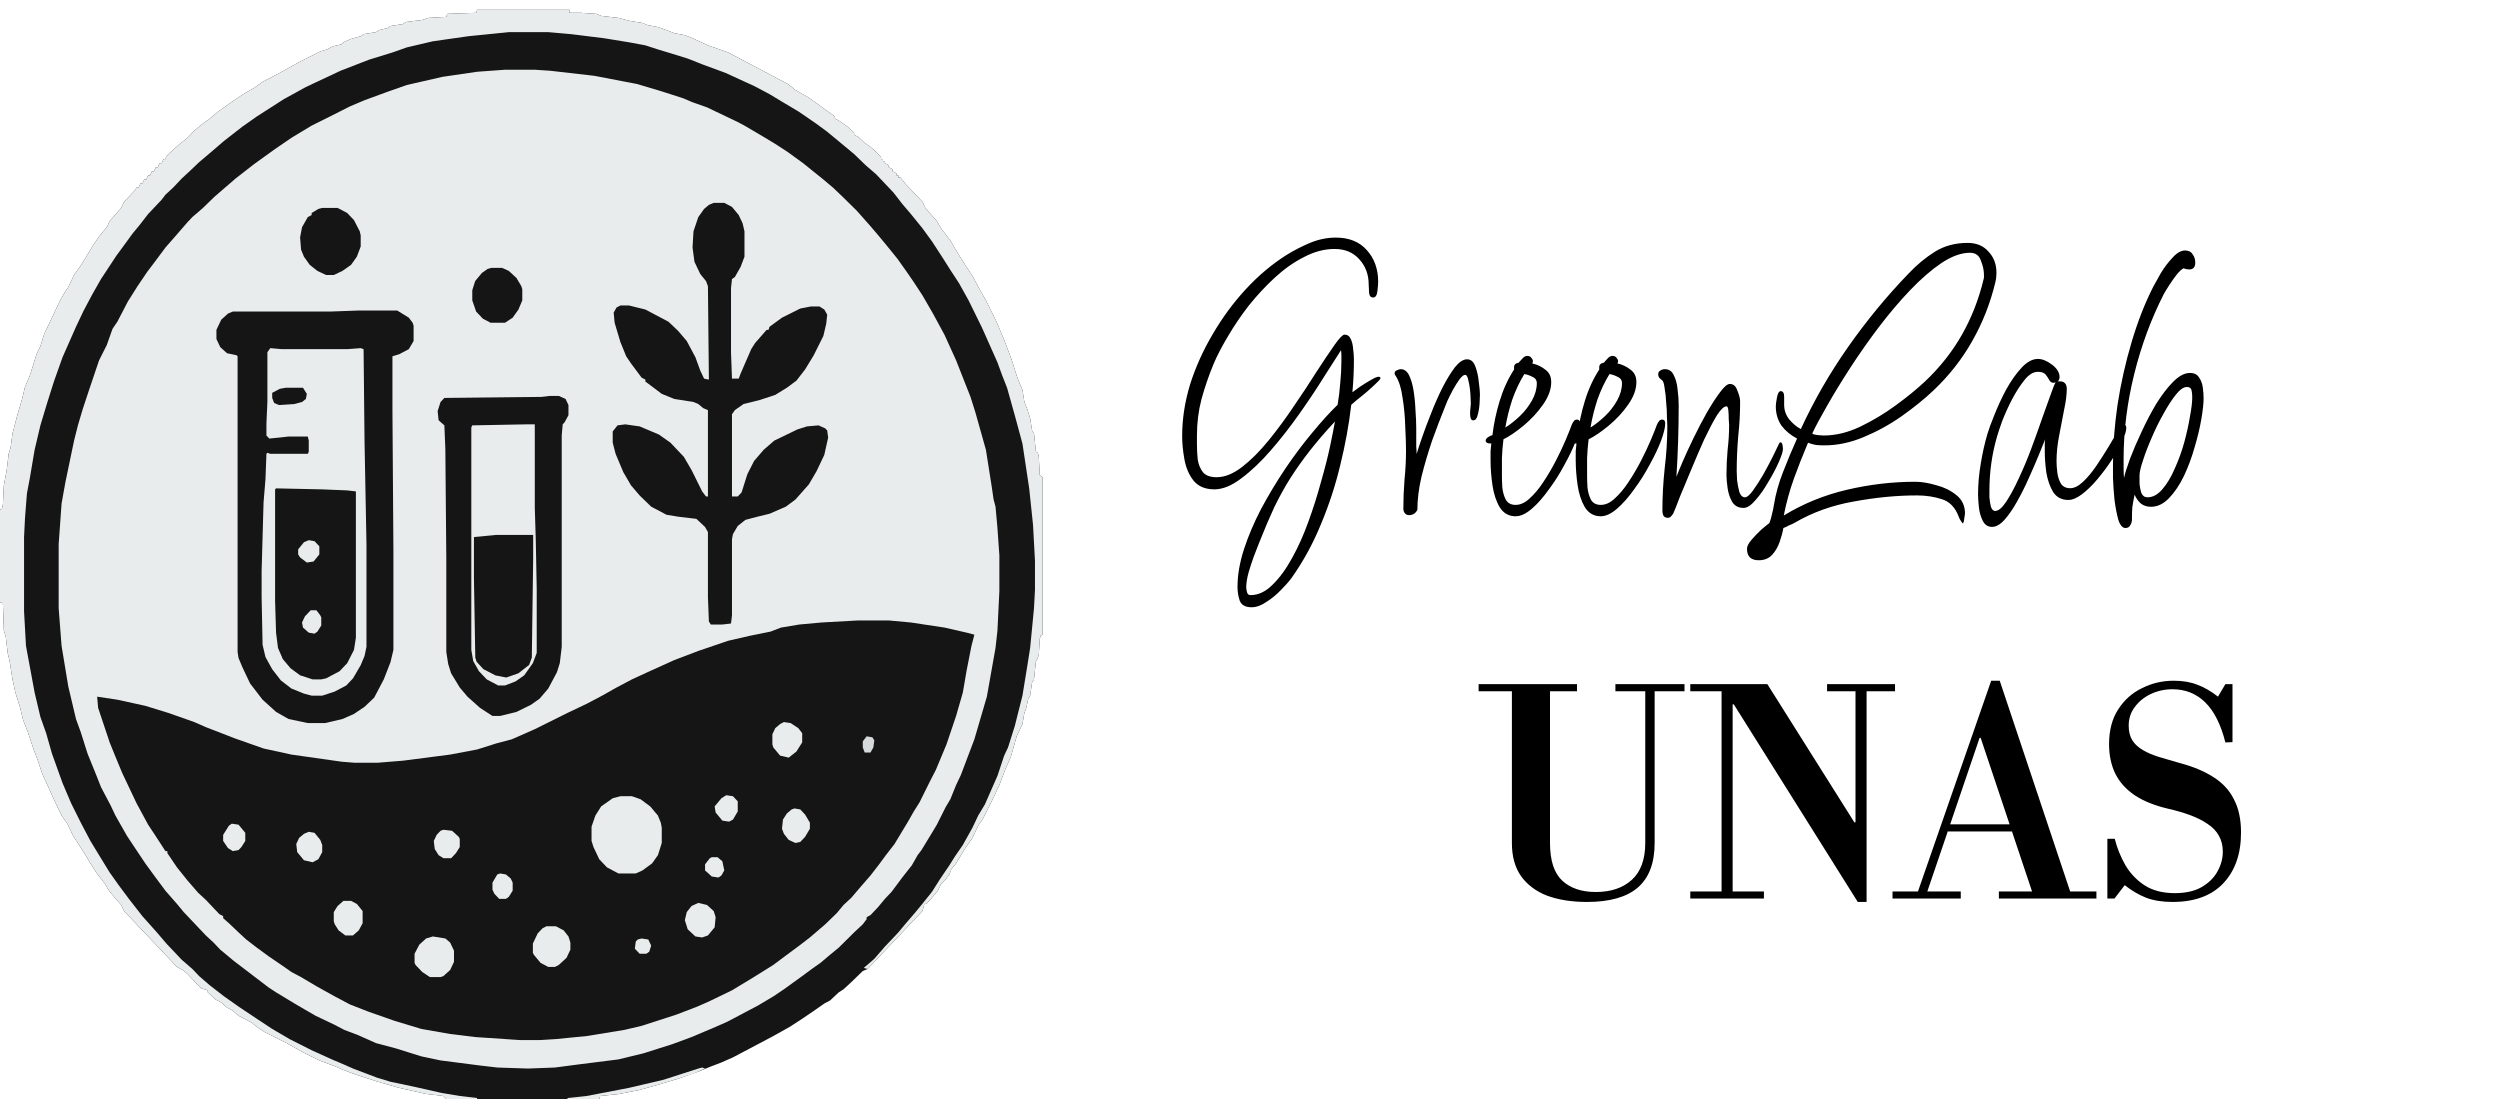 <svg width="211" height="94" viewBox="0 0 211 94" fill="none" xmlns="http://www.w3.org/2000/svg">
<g clip-path="url(#clip0_1201_540)">
<path d="M40.266 0.826H48.059V1.083H49.033L50.332 1.169L50.738 1.341L52.199 1.512L53.173 1.77L54.229 1.941L54.635 2.113L55.528 2.284L56.258 2.541L56.908 2.799L57.801 2.97L58.45 3.227L59.749 3.828L61.454 4.428L66.487 7.086L67.136 7.601L68.192 8.201L68.922 8.716L69.734 9.316L70.465 9.831V10.002L70.79 10.174L71.52 10.688L72.089 11.203V11.374L72.413 11.546L72.982 12.06L73.469 12.403L74.037 12.918L74.362 13.261V13.432H74.524V13.604H74.686V13.775L75.011 13.947V14.118L75.336 14.29V14.462L75.66 14.633V14.805H75.823V14.976H75.985L76.472 15.576L77.852 17.034L78.096 17.549L79.07 18.664L79.476 19.35L80.207 20.293L80.45 20.722L81.018 21.665L81.505 22.437L82.074 23.294L82.723 24.495L83.21 25.353L84.103 27.154L84.753 28.697L85.402 30.412L85.889 31.956L86.295 32.899L86.458 33.928L86.701 34.529L86.945 35.3L87.107 36.33L87.269 36.587L87.432 38.13L87.594 38.216L87.675 38.559L87.757 40.103L88 40.274V53.567L87.838 53.653L87.757 53.91L87.675 55.282L87.513 55.711L87.432 55.797L87.269 57.34L87.107 57.597L86.945 58.712L86.782 58.969L86.62 59.741L86.458 60.17L86.295 61.113L85.808 62.142L85.321 63.858L84.834 64.972L84.347 66.259L83.697 67.631L82.967 69.089L82.561 69.689L82.074 70.718L81.587 71.404L81.262 71.919L80.694 72.862L80.288 73.377L80.126 73.805L79.801 74.234L79.395 74.663L79.151 75.178L78.502 75.949L78.177 76.292H78.015L77.852 76.893L73.225 81.781L72.819 81.952L71.845 82.896L71.196 83.496L70.79 83.753L70.059 84.439L69.572 84.697L68.841 85.211L67.705 85.983L66.649 86.669L65.107 87.527L61.86 89.242L60.886 89.671L59.993 90.014L58.937 90.442L57.233 91.043L55.528 91.557L53.985 91.986L52.28 92.329L50.657 92.501L50.576 92.758H37.668L37.424 92.501L35.963 92.329L33.69 91.814L31.904 91.3L30.037 90.7L28.9 90.271L28.332 90.014L26.952 89.499L25.572 88.813L24.192 88.041L22.325 87.098L21.675 86.669L21.269 86.326L20.133 85.726L19.646 85.297L19.159 85.04L18.672 84.611L18.184 84.354L17.535 83.753V83.582L16.967 83.41L15.83 82.21L15.424 81.867L14.937 81.609L10.472 76.893L10.229 76.378L9.336 75.349L9.092 75.006L8.849 74.577L8.118 73.634L7.631 72.862L7.063 71.919L6.17 70.547L5.683 69.518L5.196 68.832L4.546 67.459L3.572 65.316L3.166 64.115L2.841 63.257L2.354 61.8L1.948 60.77L1.705 59.741L1.299 58.455L1.055 57.34L0.812 55.797L0.649 55.11L0.487 53.738L0.325 53.224L0.244 50.908L0 50.823V43.019L0.162 42.933L0.244 42.59L0.325 40.961L0.568 39.674L0.731 38.302L0.893 37.788L1.055 36.587L1.461 35.043L1.867 33.671L2.111 32.642L2.517 31.699L3.085 29.898L3.41 29.212L3.734 28.183L5.033 25.439L5.52 24.581L5.764 24.238L6.251 23.209L6.738 22.523L7.225 21.751L7.793 20.808L8.362 19.95L9.011 19.178L9.255 18.664L10.229 17.549L10.472 17.034L11.365 16.091L11.528 15.834H11.69L11.852 15.491H12.015L12.177 15.148H12.339L12.502 14.805H12.664L12.827 14.462H12.989L13.151 14.118H13.314L13.476 13.775H13.638L13.801 13.432H13.963L14.044 13.175L14.694 12.575L15.181 12.146L15.83 11.632L16.398 11.031L17.129 10.431L17.616 10.088L18.428 9.402L19.646 8.544L20.539 7.944L21.432 7.429L22.162 6.915L23.786 6.057L25.166 5.286L27.033 4.342L27.602 4.171L28.089 3.913L28.819 3.742L28.982 3.57L29.55 3.313L30.443 3.056L30.686 2.884L31.742 2.713L31.985 2.541L32.716 2.37L32.959 2.198L34.015 2.027L34.258 1.855L35.638 1.684L36.126 1.512L37.668 1.426L37.749 1.169L40.184 1.083L40.266 0.826Z" fill="#E9ECED"/>
<path d="M72.413 52.366H75.011L76.878 52.538L79.719 52.967L81.587 53.395L82.236 53.567L81.993 54.51L81.587 56.568L81.262 58.455L80.694 60.427L79.882 62.829L78.989 64.972L78.502 65.916L77.609 67.717L77.122 68.489L76.635 69.346L75.498 71.233L74.767 72.176L74.199 72.948L73.469 73.891L72.576 74.92L71.845 75.778L71.195 76.378L70.627 77.064L69.653 78.008L68.354 79.122L67.461 79.808L66.649 80.409L65.269 81.438L63.483 82.553L61.779 83.582L59.83 84.525L58.856 84.954L57.07 85.64L54.148 86.583L52.686 86.926L49.52 87.441L46.922 87.698L45.542 87.784H43.919L40.103 87.527L37.993 87.269L35.557 86.841L33.284 86.154L31.092 85.383L29.55 84.782L28.251 84.096L26.708 83.239L25.41 82.467L24.598 82.038L23.867 81.524L22.731 80.752L21.675 79.98L20.782 79.294L20.133 78.694L19.321 77.922L18.834 77.493V77.322L18.509 77.15L17.373 75.949L16.723 75.349L15.83 74.32L14.937 73.205L14.125 72.005V71.833H13.963L13.07 70.461L12.502 69.603L11.528 67.802L10.31 65.23L9.742 63.858L9.255 62.657L8.28 59.741L8.199 58.798L9.904 59.055L12.258 59.57L14.207 60.17L16.398 60.942L17.373 61.371L19.808 62.314L22.244 63.172L24.598 63.686L28.819 64.286L29.875 64.372H31.904L34.015 64.201L37.993 63.686L40.266 63.257L41.889 62.743L43.188 62.4L45.136 61.542L47.897 60.17L49.52 59.398L50.819 58.712L52.037 58.026L53.336 57.34L54.635 56.74L56.908 55.711L58.937 54.939L61.454 54.081L63.321 53.653L65.026 53.309L65.919 52.967L67.461 52.709L69.328 52.538L72.413 52.366Z" fill="#151515"/>
<path d="M40.266 0.826H48.059V1.083H49.033L50.332 1.169L50.738 1.341L52.199 1.512L53.173 1.77L54.229 1.941L54.635 2.113L55.528 2.284L56.258 2.541L56.908 2.799L57.801 2.97L58.45 3.227L59.749 3.828L61.454 4.428L66.487 7.086L67.136 7.601L68.192 8.201L68.922 8.716L69.734 9.316L70.465 9.831V10.002L70.79 10.174L71.52 10.688L72.089 11.203V11.374L72.413 11.546L72.982 12.06L73.469 12.403L74.037 12.918L74.362 13.261V13.432H74.524V13.604H74.686V13.775L75.011 13.947V14.118L75.336 14.29V14.462L75.66 14.633V14.805H75.823V14.976H75.985L76.472 15.576L77.852 17.034L78.096 17.549L79.07 18.664L79.476 19.35L80.207 20.293L80.45 20.722L81.018 21.665L81.505 22.437L82.074 23.294L82.723 24.495L83.21 25.353L84.103 27.154L84.753 28.697L85.402 30.412L85.889 31.956L86.295 32.899L86.458 33.928L86.701 34.529L86.945 35.3L87.107 36.33L87.269 36.587L87.432 38.13L87.594 38.216L87.675 38.559L87.757 40.103L88 40.274V53.567L87.838 53.653L87.757 53.91L87.675 55.282L87.513 55.711L87.432 55.797L87.269 57.34L87.107 57.597L86.945 58.712L86.782 58.969L86.62 59.741L86.458 60.17L86.295 61.113L85.808 62.142L85.321 63.858L84.834 64.972L84.347 66.259L83.697 67.631L82.967 69.089L82.561 69.689L82.074 70.718L81.587 71.404L81.262 71.919L80.694 72.862L80.288 73.377L80.126 73.805L79.801 74.234L79.395 74.663L79.151 75.178L78.502 75.949L78.177 76.292H78.015L77.852 76.893L73.225 81.781L72.819 81.952L71.845 82.896L71.196 83.496L70.79 83.753L70.059 84.439L69.572 84.697L68.841 85.211L67.705 85.983L66.649 86.669L65.107 87.527L61.86 89.242L60.886 89.671L59.993 90.014L58.937 90.442L57.233 91.043L55.528 91.557L53.985 91.986L52.28 92.329L50.657 92.501L50.576 92.758H37.668L37.424 92.501L35.963 92.329L33.69 91.814L31.904 91.3L30.037 90.7L28.9 90.271L28.332 90.014L26.952 89.499L25.572 88.813L24.192 88.041L22.325 87.098L21.675 86.669L21.269 86.326L20.133 85.726L19.646 85.297L19.159 85.04L18.672 84.611L18.184 84.354L17.535 83.753V83.582L16.967 83.41L15.83 82.21L15.424 81.867L14.937 81.609L10.472 76.893L10.229 76.378L9.336 75.349L9.092 75.006L8.849 74.577L8.118 73.634L7.631 72.862L7.063 71.919L6.17 70.547L5.683 69.518L5.196 68.832L4.546 67.459L3.572 65.316L3.166 64.115L2.841 63.257L2.354 61.8L1.948 60.77L1.705 59.741L1.299 58.455L1.055 57.34L0.812 55.797L0.649 55.11L0.487 53.738L0.325 53.224L0.244 50.908L0 50.823V43.019L0.162 42.933L0.244 42.59L0.325 40.961L0.568 39.674L0.731 38.302L0.893 37.788L1.055 36.587L1.461 35.043L1.867 33.671L2.111 32.642L2.517 31.699L3.085 29.898L3.41 29.212L3.734 28.183L5.033 25.439L5.52 24.581L5.764 24.238L6.251 23.209L6.738 22.523L7.225 21.751L7.793 20.808L8.362 19.95L9.011 19.178L9.255 18.664L10.229 17.549L10.472 17.034L11.365 16.091L11.528 15.834H11.69L11.852 15.491H12.015L12.177 15.148H12.339L12.502 14.805H12.664L12.827 14.462H12.989L13.151 14.118H13.314L13.476 13.775H13.638L13.801 13.432H13.963L14.044 13.175L14.694 12.575L15.181 12.146L15.83 11.632L16.398 11.031L17.129 10.431L17.616 10.088L18.428 9.402L19.646 8.544L20.539 7.944L21.432 7.429L22.162 6.915L23.786 6.057L25.166 5.286L27.033 4.342L27.602 4.171L28.089 3.913L28.819 3.742L28.982 3.57L29.55 3.313L30.443 3.056L30.686 2.884L31.742 2.713L31.985 2.541L32.716 2.37L32.959 2.198L34.015 2.027L34.258 1.855L35.638 1.684L36.126 1.512L37.668 1.426L37.749 1.169L40.184 1.083L40.266 0.826ZM42.62 5.886L40.266 6.057L37.343 6.486L34.34 7.172L32.635 7.772L30.767 8.459L29.55 8.973L27.683 9.916L26.303 10.602L24.598 11.632L23.218 12.575L21.432 13.861L19.889 15.062L18.103 16.605L17.129 17.549L16.236 18.321L15.83 18.749L14.937 19.779L13.963 20.893L13.07 22.094L12.421 22.951L11.609 24.152L10.797 25.439L9.904 27.154L9.498 27.754L9.011 29.126L8.362 30.412L7.55 32.814L6.982 34.529L6.576 35.901L6.251 37.187L5.52 40.703L5.196 42.504L4.952 45.934V51.337L5.196 54.51L5.764 57.94L6.413 60.685L6.819 61.8L7.387 63.6L8.118 65.401L8.524 66.43L9.336 67.974L9.742 68.832L10.716 70.547L11.284 71.404L12.258 72.862L13.07 73.977L13.963 75.178L14.937 76.292L15.505 76.978L17.373 78.951L18.022 79.551L18.59 80.151L19.727 81.095L22.649 83.325L23.299 83.753L25.004 84.782L26.627 85.726L28.251 86.498L29.063 86.926L30.199 87.355L31.742 88.041L33.365 88.47L35.557 89.156L37.181 89.499L40.509 89.928L41.971 90.099L44.568 90.185L46.841 90.099L48.79 89.842L52.199 89.413L54.31 88.899L56.745 88.127L58.369 87.527L60.398 86.669L61.373 86.24L63.971 84.868L65.269 84.096L66.162 83.496L67.705 82.381L68.517 81.781L69.247 81.266L70.059 80.58L70.79 79.98L72.089 78.694L72.819 78.008L73.144 77.579V77.407L73.469 77.236L74.118 76.55L74.686 75.864L75.255 75.263L76.148 74.063L76.959 73.034L77.447 72.176L77.771 71.747L78.502 70.547L79.07 69.603L79.801 68.145L80.207 67.459L80.694 66.259L81.1 65.401L82.236 62.4L83.291 58.798L84.022 54.682L84.184 53.224L84.347 49.879V46.878L84.184 44.562L84.022 42.761L83.86 42.161L83.697 41.046L83.21 37.959L82.317 34.786L81.911 33.5L80.694 30.412L79.72 28.268L78.745 26.468L77.852 24.924L77.122 23.809L76.472 22.866L75.742 21.837L74.767 20.636L74.199 19.95L73.469 19.092L72.332 17.806L71.114 16.605L70.303 15.834L69.491 15.148L67.786 13.775L66.487 12.832L65.432 12.146L64.295 11.46L62.834 10.602L62.184 10.259L59.668 9.059L58.45 8.63L57.638 8.287L55.771 7.687L53.742 7.086L50.17 6.4L46.435 5.972L45.136 5.886H42.62Z" fill="#151515"/>
<path d="M30.199 26.21H33.528L34.502 26.81L34.827 27.239L34.908 27.496V28.783L34.502 29.469L33.69 29.898L33.122 30.069V34.614L33.203 46.363V54.853L32.959 55.882L32.391 57.34L31.579 58.883L30.767 59.655L29.875 60.255L28.9 60.684L27.439 61.027H25.978L24.354 60.684L23.299 60.084L22.162 59.055L21.107 57.683L20.457 56.311L20.133 55.539L20.052 55.024V30.069L19.97 29.983L19.159 29.812L18.59 29.297L18.266 28.611V27.839L18.672 26.982L19.24 26.467L19.646 26.296H27.845L30.199 26.21Z" fill="#E9ECED"/>
<path d="M40.266 0.826H48.059V1.083H49.033L50.332 1.169L50.738 1.341L52.199 1.512L53.173 1.77L54.229 1.941L54.635 2.113L55.528 2.284L56.258 2.541L56.908 2.799L57.801 2.97L58.45 3.227L59.749 3.828L61.454 4.428L66.487 7.086L67.136 7.601L68.192 8.201L68.922 8.716L69.734 9.316L70.465 9.831V10.002L70.79 10.174L71.52 10.688L72.089 11.203V11.374L72.413 11.546L72.982 12.06L73.469 12.403L74.037 12.918L74.362 13.261V13.432H74.524V13.604H74.686V13.775L75.011 13.947V14.118L75.336 14.29V14.462L75.66 14.633V14.805H75.823V14.976H75.985L76.472 15.576L77.852 17.034L78.096 17.549L79.07 18.664L79.476 19.35L80.207 20.293L80.45 20.722L81.018 21.665L81.505 22.437L82.074 23.294L82.723 24.495L83.21 25.353L84.103 27.154L84.753 28.697L85.402 30.412L85.889 31.956L86.295 32.899L86.458 33.928L86.701 34.529L86.945 35.3L87.107 36.33L87.269 36.587L87.432 38.13L87.594 38.216L87.675 38.559L87.757 40.103L88 40.274V53.567L87.838 53.653L87.757 53.91L87.675 55.282L87.513 55.711L87.432 55.797L87.269 57.34L87.107 57.597L86.945 58.712L86.782 58.969L86.62 59.741L86.458 60.17L86.295 61.113L85.808 62.142L85.321 63.858L84.834 64.972L84.347 66.259L83.697 67.631L82.967 69.089L82.561 69.689L82.074 70.718L81.587 71.404L81.262 71.919L80.694 72.862L80.288 73.377L80.126 73.805L79.801 74.234L79.395 74.663L79.151 75.178L78.502 75.949L78.177 76.292H78.015L77.852 76.893L73.225 81.781L72.9 81.695L73.793 80.923L74.686 79.894L75.823 78.694L76.391 78.008L77.203 77.064L77.771 76.378L78.664 75.263L79.314 74.234L80.126 73.034L80.612 72.262L81.262 71.319L82.074 69.861L82.561 68.832L83.129 67.888L83.616 66.773L84.184 65.487L84.753 63.772L85.078 63.086L85.646 61.285L86.295 58.712L86.701 56.225L86.945 54.682L87.269 51.337L87.351 49.794V47.306L87.188 44.305L86.864 41.218L86.295 37.444L85.646 35.043L84.996 32.728L84.59 31.699L84.184 30.584L82.886 27.668L81.749 25.353L80.937 23.895L80.207 22.78L79.557 21.751L78.664 20.379L77.852 19.264L76.878 18.063L76.148 17.206L75.417 16.262L73.956 14.719L73.063 13.947L72.089 13.004L69.816 11.117L68.76 10.345L67.38 9.402L66.081 8.63L64.945 7.944L63.646 7.258L61.21 6.143L59.343 5.457L58.044 4.943L56.664 4.514L55.528 4.171L54.472 3.828L53.092 3.57L50.981 3.227L48.221 2.884L46.273 2.713H42.945L39.535 3.056L36.531 3.485L34.34 3.999L33.122 4.428L31.173 5.028L28.738 5.972L25.816 7.344L23.948 8.373L21.675 9.831L20.458 10.688L18.915 11.889L17.616 13.004L16.804 13.69L15.993 14.462L15.343 15.062L14.613 15.834L13.963 16.434L13.638 16.863L12.502 18.063L11.771 19.007L11.203 19.693L10.391 20.808L9.823 21.579L8.524 23.552L7.793 24.838L7.063 26.21L6.413 27.582L5.277 30.155L4.546 32.213L3.978 34.014L3.41 35.901L2.923 37.959L2.517 40.36L2.273 41.647L2.111 43.705L2.03 45.334V51.594L2.192 54.51L2.923 58.455L3.41 60.513L3.897 61.885L4.384 63.6L5.277 66.087L6.007 67.802L6.819 69.432L7.631 70.975L8.362 72.176L9.255 73.634L9.985 74.663L10.878 75.864L12.015 77.322L13.314 78.779L14.044 79.637L15.343 81.009L16.236 81.781L16.804 82.381L17.697 83.153L18.915 84.096L20.133 84.954L21.675 85.983L22.974 86.841L24.435 87.698L26.303 88.641L28.007 89.413L28.819 89.756L29.793 90.185L31.823 90.957L32.959 91.3L34.989 91.729L37.262 92.243L38.804 92.501L40.266 92.672V92.758H37.668L37.424 92.501L35.963 92.329L33.69 91.814L31.904 91.3L30.037 90.7L28.9 90.271L28.332 90.014L26.952 89.499L25.572 88.813L24.192 88.041L22.325 87.098L21.675 86.669L21.269 86.326L20.133 85.726L19.646 85.297L19.159 85.04L18.672 84.611L18.184 84.354L17.535 83.753V83.582L16.967 83.41L15.83 82.21L15.424 81.867L14.937 81.609L10.472 76.893L10.229 76.378L9.336 75.349L9.092 75.006L8.849 74.577L8.118 73.634L7.631 72.862L7.063 71.919L6.17 70.547L5.683 69.518L5.196 68.832L4.546 67.459L3.572 65.316L3.166 64.115L2.841 63.257L2.354 61.8L1.948 60.77L1.705 59.741L1.299 58.455L1.055 57.34L0.812 55.797L0.649 55.11L0.487 53.738L0.325 53.224L0.244 50.908L0 50.823V43.019L0.162 42.933L0.244 42.59L0.325 40.961L0.568 39.674L0.731 38.302L0.893 37.788L1.055 36.587L1.461 35.043L1.867 33.671L2.111 32.642L2.517 31.699L3.085 29.898L3.41 29.212L3.734 28.183L5.033 25.439L5.52 24.581L5.764 24.238L6.251 23.209L6.738 22.523L7.225 21.751L7.793 20.808L8.362 19.95L9.011 19.178L9.255 18.664L10.229 17.549L10.472 17.034L11.365 16.091L11.528 15.834H11.69L11.852 15.491H12.015L12.177 15.148H12.339L12.502 14.805H12.664L12.827 14.462H12.989L13.151 14.118H13.314L13.476 13.775H13.638L13.801 13.432H13.963L14.044 13.175L14.694 12.575L15.181 12.146L15.83 11.632L16.398 11.031L17.129 10.431L17.616 10.088L18.428 9.402L19.646 8.544L20.539 7.944L21.432 7.429L22.162 6.915L23.786 6.057L25.166 5.286L27.033 4.342L27.602 4.171L28.089 3.913L28.819 3.742L28.982 3.57L29.55 3.313L30.443 3.056L30.686 2.884L31.742 2.713L31.985 2.541L32.716 2.37L32.959 2.198L34.015 2.027L34.258 1.855L35.638 1.684L36.126 1.512L37.668 1.426L37.749 1.169L40.184 1.083L40.266 0.826Z" fill="#E9ECED"/>
<path d="M46.435 33.414H47.166L47.734 33.671L47.978 34.185V35.043L47.653 35.643L47.491 35.815L47.41 36.758V54.596L47.247 55.968L47.004 56.739L46.273 58.112L45.542 58.969L44.812 59.484L43.594 60.084L42.214 60.427H41.565L40.509 59.741L39.454 58.798L38.804 58.026L38.074 56.825L37.83 56.053L37.668 55.024V47.135L37.587 37.873L37.505 35.901L37.018 35.472L36.937 34.7L37.181 33.928L37.505 33.585L45.705 33.499L46.435 33.414Z" fill="#151515"/>
<path d="M60.236 17.12H61.129L61.779 17.463L62.347 18.149L62.672 18.835L62.834 19.521V21.665L62.509 22.523L62.022 23.38L61.779 23.552L61.697 24.324V29.726L61.779 31.956H62.347L62.509 31.527L63.402 29.469L63.727 28.955L64.701 27.84H64.863L64.945 27.582L66 26.811L67.542 26.039L68.435 25.867H69.166L69.572 26.125L69.816 26.553L69.734 27.325L69.491 28.354L68.679 29.984L67.948 31.184L67.218 32.128L66.406 32.728L65.432 33.328L64.133 33.757L62.753 34.1L62.022 34.615L61.779 34.958V41.904H62.266L62.59 41.561L63.078 40.017L63.646 38.902L64.457 37.959L65.35 37.187L67.299 36.244L68.111 35.987L69.085 35.901L69.653 36.158L69.816 36.33L69.897 36.93L69.572 38.388L68.922 39.76L68.273 40.875L67.136 42.161L66.325 42.761L64.945 43.362L63.889 43.619L62.915 43.876L62.266 44.391L61.86 45.077L61.779 45.506V51.938L61.697 52.624L60.967 52.709H59.993L59.83 52.452L59.749 50.394V44.905L59.505 44.477L58.775 43.791L57.314 43.619L56.258 43.448L54.959 42.761L53.985 41.818L53.255 40.961L52.605 39.846L51.956 38.302L51.712 37.359V36.416L52.118 35.901L52.767 35.815L53.985 35.987L55.609 36.673L56.583 37.359L57.719 38.559L58.369 39.674L59.262 41.475L59.587 41.904H59.749V34.615L59.343 34.443L58.937 34.1L58.531 33.928L56.908 33.671L55.852 33.242L54.716 32.385L54.472 32.213V32.042L54.148 31.87L53.255 30.67L52.849 30.069L52.362 28.869L51.874 27.239L51.793 26.382L52.037 25.953L52.362 25.782H53.092L54.472 26.125L56.421 27.154L57.233 27.925L57.963 28.783L58.694 30.155L59.1 31.27L59.424 31.956L59.83 32.042L59.749 24.152L59.587 23.723L59.1 23.123L58.612 22.094L58.45 20.893L58.531 19.521L58.937 18.321L59.424 17.635L59.83 17.292L60.236 17.12Z" fill="#151515"/>
<path d="M30.199 26.21H33.528L34.502 26.81L34.827 27.239L34.908 27.496V28.783L34.502 29.469L33.69 29.898L33.122 30.069V34.614L33.203 46.363V54.853L32.959 55.882L32.391 57.34L31.579 58.883L30.767 59.655L29.875 60.255L28.9 60.684L27.439 61.027H25.978L24.354 60.684L23.299 60.084L22.162 59.055L21.107 57.683L20.457 56.311L20.133 55.539L20.052 55.024V30.069L19.97 29.983L19.159 29.812L18.59 29.297L18.266 28.611V27.839L18.672 26.982L19.24 26.467L19.646 26.296H27.845L30.199 26.21ZM22.812 29.383L22.568 29.726V33.928L22.487 35.729V36.758L22.731 37.015L24.354 36.844H25.978L26.059 37.187V38.13L25.978 38.302H22.812L22.568 38.216L22.487 38.302L22.406 40.446L22.244 42.418L22.081 48.164V50.394L22.162 54.424L22.406 55.453L22.974 56.482L23.705 57.426L24.598 58.112L25.653 58.54L26.302 58.712H27.195L28.251 58.369L29.225 57.854L29.793 57.254L30.443 56.139L30.767 55.367L30.93 54.596V45.934L30.767 37.273L30.686 29.469L30.443 29.383L29.306 29.469H23.786L22.812 29.383Z" fill="#151515"/>
<path d="M44.406 35.815H45.136V42.847L45.218 45.505L45.299 49.708V55.11L44.974 55.968L44.243 56.997L43.513 57.511L42.62 57.855H42.052L41.078 57.34L40.428 56.654L39.941 55.796L39.779 54.853V36.072L39.86 35.901L44.406 35.815Z" fill="#E9ECED"/>
<path d="M23.299 41.218L27.196 41.303L29.306 41.389L30.037 41.475V53.824L29.875 54.853L29.306 55.968L28.657 56.654L27.52 57.254L27.114 57.34H26.384L25.328 56.997L24.517 56.397L23.867 55.625L23.461 54.682L23.299 53.395L23.218 50.737V41.303L23.299 41.218Z" fill="#151515"/>
<path d="M41.818 45.151H45V47.097L44.886 55.501L44.659 56.12L43.75 56.828L42.727 57.182L41.818 57.005L40.795 56.474L40.227 55.855L40.114 55.501L40 48.778V45.328L41.818 45.151Z" fill="#151515"/>
<path d="M52.362 67.202H53.336L54.066 67.459L54.878 68.06L55.528 68.832L55.771 69.432L55.852 69.861V71.147L55.528 72.176L55.041 72.862L54.229 73.462L53.661 73.72H52.199L51.225 73.205L50.576 72.519L50.089 71.49L49.926 70.975V69.775L50.251 68.832L50.738 68.06L51.712 67.374L52.362 67.202Z" fill="#E9ECED"/>
<path d="M27.195 17.549H28.494L29.306 17.978L29.875 18.578L30.362 19.521L30.443 19.864V20.808L30.118 21.665L29.631 22.351L28.9 22.866L28.17 23.209H27.52L26.79 22.866L26.14 22.351L25.653 21.665L25.41 21.065L25.328 20.036L25.491 19.178L25.978 18.321L26.302 18.149V17.978L26.871 17.635L27.195 17.549Z" fill="#151515"/>
<path d="M41.483 22.608H42.377L42.945 22.866L43.594 23.466L44 24.152L44.081 24.409V25.353L43.757 26.124L43.27 26.811L42.62 27.239H41.402L40.753 26.896L40.185 26.296L39.86 25.353V24.495L40.103 23.723L40.672 23.037L41.159 22.694L41.483 22.608Z" fill="#151515"/>
<path d="M36.531 79.037L37.587 79.208L37.993 79.551L38.317 80.237V81.18L37.993 81.867L37.424 82.381L37.181 82.467H36.288L35.639 82.038L35.07 81.438L34.989 81.266V80.495L35.395 79.723L35.963 79.208L36.531 79.037Z" fill="#E9ECED"/>
<path d="M46.111 78.179H46.922L47.572 78.522L47.978 79.037L48.14 79.551V80.152L47.816 80.838L47.166 81.438L46.841 81.609H46.273L45.624 81.266L45.055 80.58L44.974 80.409V79.637L45.38 78.779L45.786 78.351L46.111 78.179Z" fill="#E9ECED"/>
<path d="M66.162 60.942L66.731 61.028L67.38 61.456L67.705 61.885V62.657L67.218 63.429L66.568 63.943L65.838 63.772L65.269 63.086L65.188 62.829V61.971L65.432 61.456L65.838 61.113L66.162 60.942Z" fill="#E9ECED"/>
<path d="M58.937 76.207L59.668 76.378L60.236 76.893L60.399 77.407L60.317 78.265L59.749 78.951L59.262 79.122L58.694 79.037L58.044 78.436L57.801 77.664L57.963 76.978L58.369 76.464L58.937 76.207Z" fill="#E9ECED"/>
<path d="M28.982 76.035H29.631L30.118 76.292L30.605 76.893V77.922L30.28 78.522L29.793 78.951H29.144L28.576 78.522L28.251 78.008L28.17 77.75V76.978L28.494 76.464L28.982 76.035Z" fill="#E9ECED"/>
<path d="M67.055 68.231L67.542 68.317L67.948 68.746L68.354 69.432V69.946L67.948 70.632L67.542 71.061L67.136 71.147L66.568 70.889L66.162 70.375L66 69.946L66.081 69.174L66.406 68.66L66.812 68.317L67.055 68.231Z" fill="#E9ECED"/>
<path d="M26.059 70.204L26.546 70.289L27.033 70.89L27.195 71.319V71.919L26.871 72.519L26.384 72.776L25.653 72.605L25.085 71.919L25.004 71.233L25.247 70.718L25.653 70.375L26.059 70.204Z" fill="#E9ECED"/>
<path d="M37.424 70.032L38.155 70.118L38.723 70.632L38.804 70.804V71.49L38.48 72.005L38.074 72.433H37.424L37.019 72.176L36.694 71.662L36.612 70.976L36.856 70.461L37.181 70.118L37.424 70.032Z" fill="#E9ECED"/>
<path d="M24.111 32.727H25.572L25.897 33.242L25.816 33.671L25.491 33.928L24.841 34.1L23.542 34.185L23.137 34.014L22.974 33.585V33.156L23.624 32.813L24.111 32.727Z" fill="#151515"/>
<path d="M19.565 69.518L20.133 69.603L20.701 70.289V70.975L20.376 71.49L20.133 71.747L19.646 71.833L19.24 71.576L18.834 70.975V70.461L19.321 69.689L19.565 69.518Z" fill="#E9ECED"/>
<path d="M61.292 67.116L61.86 67.202L62.266 67.631V68.488L61.86 69.174L61.535 69.346L60.967 69.26L60.399 68.574L60.317 68.059L60.886 67.374L61.292 67.116Z" fill="#E9ECED"/>
<path d="M42.214 73.72L42.701 73.805L43.107 74.148L43.269 74.492V75.178L42.944 75.692L42.701 75.864H42.133L41.727 75.435L41.565 75.092V74.492L41.97 73.805L42.214 73.72Z" fill="#E9ECED"/>
<path d="M59.262 90.099L59.506 90.185L58.531 90.614L57.233 91.042L55.528 91.557L53.985 91.986L52.281 92.329L50.657 92.5L50.576 92.758H47.897V92.672L49.52 92.5L53.092 91.814L56.015 91.128L58.937 90.185L59.262 90.099Z" fill="#E9ECED"/>
<path d="M26.059 45.591L26.546 45.677L26.952 46.106V46.792L26.465 47.392L25.897 47.478L25.328 47.049L25.166 46.792V46.363L25.653 45.763L26.059 45.591Z" fill="#E9ECED"/>
<path d="M26.221 51.508H26.708L27.033 51.937L27.114 52.109V52.795L26.79 53.309L26.546 53.481L26.059 53.395L25.572 52.966L25.491 52.537L25.734 52.023L26.221 51.508Z" fill="#E9ECED"/>
<path d="M60.074 72.348H60.561L60.967 72.691L61.129 73.463L60.886 73.891L60.642 74.063L60.074 73.977L59.506 73.463V72.948L59.911 72.433L60.074 72.348Z" fill="#E9ECED"/>
<path d="M54.148 79.208L54.716 79.294L54.959 79.808L54.797 80.323L54.553 80.494H53.985L53.579 80.066L53.66 79.465L53.823 79.294L54.148 79.208Z" fill="#E9ECED"/>
<path d="M73.144 62.143L73.631 62.228L73.793 62.486L73.712 63.086L73.469 63.515H72.981L72.819 63.086V62.571L73.144 62.143Z" fill="#D7DADB"/>
</g>
<g filter="url(#filter0_i_1201_540)">
<path d="M105.63 47.253C105.118 47.253 104.787 47.072 104.638 46.709C104.51 46.347 104.446 45.952 104.446 45.525C104.446 44.544 104.627 43.488 104.99 42.357C105.352 41.248 105.832 40.117 106.43 38.965C107.048 37.813 107.72 36.693 108.446 35.605C109.192 34.496 109.95 33.483 110.718 32.565C111.486 31.627 112.211 30.827 112.894 30.165C113 29.547 113.075 28.928 113.118 28.309C113.182 27.691 113.214 27.072 113.214 26.453C113.214 26.304 113.214 26.155 113.214 26.005C113.214 25.856 113.203 25.707 113.182 25.557C112.819 26.133 112.328 26.901 111.71 27.861C111.112 28.821 110.43 29.845 109.662 30.933C108.894 32.021 108.094 33.045 107.262 34.005C106.43 34.965 105.598 35.755 104.766 36.373C103.955 36.992 103.198 37.301 102.494 37.301C101.726 37.301 101.139 37.056 100.734 36.565C100.35 36.075 100.094 35.477 99.966 34.773C99.838 34.069 99.774 33.419 99.774 32.821C99.774 31.371 99.998 29.909 100.446 28.437C100.915 26.965 101.555 25.547 102.366 24.181C103.176 22.795 104.104 21.536 105.15 20.405C106.216 19.253 107.358 18.293 108.574 17.525C109.192 17.141 109.854 16.8 110.558 16.501C111.283 16.203 112.008 16.053 112.734 16.053C113.864 16.053 114.739 16.405 115.358 17.109C115.998 17.813 116.318 18.709 116.318 19.797C116.318 19.947 116.296 20.203 116.254 20.565C116.211 20.928 116.094 21.109 115.902 21.109C115.688 21.109 115.571 20.971 115.55 20.693C115.528 20.395 115.518 20.171 115.518 20.021C115.518 19.168 115.251 18.453 114.718 17.877C114.206 17.301 113.512 17.013 112.638 17.013C111.784 17.013 110.931 17.237 110.078 17.685C109.224 18.112 108.403 18.688 107.614 19.413C106.824 20.139 106.088 20.928 105.406 21.781C104.744 22.635 104.158 23.499 103.646 24.373C103.134 25.227 102.728 26.005 102.43 26.709C102.024 27.691 101.683 28.683 101.406 29.685C101.15 30.667 101.022 31.691 101.022 32.757V33.493C101.022 33.92 101.043 34.347 101.086 34.773C101.15 35.2 101.299 35.563 101.534 35.861C101.768 36.139 102.152 36.277 102.686 36.277C103.368 36.277 104.083 35.989 104.83 35.413C105.576 34.837 106.323 34.091 107.07 33.173C107.816 32.256 108.531 31.285 109.214 30.261C109.918 29.237 110.558 28.267 111.134 27.349C111.731 26.432 112.232 25.685 112.638 25.109C113.043 24.533 113.32 24.245 113.47 24.245C113.726 24.245 113.907 24.373 114.014 24.629C114.12 24.864 114.184 25.141 114.206 25.461C114.248 25.781 114.27 26.069 114.27 26.325C114.27 26.795 114.259 27.264 114.238 27.733C114.216 28.203 114.184 28.661 114.142 29.109C114.248 29.024 114.451 28.875 114.75 28.661C115.07 28.448 115.379 28.256 115.678 28.085C115.998 27.893 116.222 27.797 116.35 27.797C116.456 27.797 116.51 27.84 116.51 27.925C116.51 27.989 116.392 28.128 116.158 28.341C115.944 28.555 115.688 28.789 115.39 29.045C115.091 29.301 114.803 29.536 114.526 29.749C114.27 29.963 114.11 30.101 114.046 30.165C113.854 31.829 113.544 33.525 113.118 35.253C112.712 36.96 112.168 38.624 111.486 40.245C110.824 41.867 110.003 43.371 109.022 44.757C108.808 45.056 108.51 45.397 108.126 45.781C107.742 46.187 107.326 46.528 106.878 46.805C106.451 47.104 106.035 47.253 105.63 47.253ZM105.534 46.229C106.195 46.229 106.814 45.941 107.39 45.365C107.987 44.789 108.542 44.032 109.054 43.093C109.566 42.176 110.024 41.152 110.43 40.021C110.835 38.912 111.187 37.803 111.486 36.693C111.806 35.584 112.062 34.581 112.254 33.685C112.446 32.768 112.584 32.064 112.67 31.573C111.838 32.469 111.123 33.301 110.526 34.069C109.928 34.837 109.384 35.605 108.894 36.373C108.424 37.12 107.976 37.931 107.55 38.805C107.144 39.68 106.718 40.683 106.27 41.813C106.142 42.133 105.992 42.517 105.822 42.965C105.651 43.435 105.502 43.893 105.374 44.341C105.246 44.811 105.182 45.227 105.182 45.589C105.182 45.675 105.203 45.803 105.246 45.973C105.288 46.144 105.384 46.229 105.534 46.229ZM118.923 39.477C118.774 39.477 118.656 39.424 118.571 39.317C118.486 39.211 118.443 39.083 118.443 38.933C118.443 38.123 118.475 37.312 118.539 36.501C118.624 35.669 118.667 34.848 118.667 34.037C118.667 33.504 118.646 32.832 118.603 32.021C118.582 31.189 118.507 30.379 118.379 29.589C118.272 28.779 118.08 28.16 117.803 27.733C117.782 27.691 117.76 27.659 117.739 27.637C117.718 27.595 117.707 27.552 117.707 27.509C117.707 27.381 117.771 27.296 117.899 27.253C118.027 27.189 118.134 27.157 118.219 27.157C118.518 27.157 118.752 27.328 118.923 27.669C119.094 28.011 119.222 28.448 119.307 28.981C119.392 29.515 119.446 30.069 119.467 30.645C119.51 31.2 119.531 31.712 119.531 32.181C119.531 32.629 119.531 32.939 119.531 33.109C119.531 33.323 119.531 33.525 119.531 33.717C119.552 33.909 119.563 34.112 119.563 34.325C119.648 34.027 119.798 33.568 120.011 32.949C120.224 32.331 120.48 31.648 120.779 30.901C121.078 30.133 121.398 29.408 121.739 28.725C122.102 28.021 122.454 27.445 122.795 26.997C123.158 26.549 123.499 26.325 123.819 26.325C124.139 26.325 124.374 26.528 124.523 26.933C124.672 27.339 124.768 27.776 124.811 28.245C124.875 28.715 124.907 29.067 124.907 29.301C124.907 29.451 124.896 29.707 124.875 30.069C124.854 30.411 124.8 30.731 124.715 31.029C124.651 31.328 124.523 31.477 124.331 31.477C124.16 31.477 124.075 31.285 124.075 30.901C124.075 30.731 124.086 30.571 124.107 30.421C124.128 30.272 124.139 30.155 124.139 30.069C124.139 29.963 124.128 29.717 124.107 29.333C124.086 28.928 124.032 28.544 123.947 28.181C123.883 27.819 123.787 27.637 123.659 27.637C123.531 27.637 123.371 27.765 123.179 28.021C123.008 28.256 122.827 28.544 122.635 28.885C122.464 29.205 122.304 29.525 122.155 29.845C122.027 30.144 121.942 30.357 121.899 30.485C121.579 31.275 121.238 32.171 120.875 33.173C120.534 34.176 120.235 35.189 119.979 36.213C119.744 37.216 119.627 38.155 119.627 39.029C119.478 39.328 119.243 39.477 118.923 39.477ZM127.915 39.573C127.339 39.573 126.891 39.317 126.571 38.805C126.272 38.293 126.07 37.675 125.963 36.949C125.856 36.203 125.803 35.509 125.803 34.869C125.803 34.571 125.803 34.304 125.803 34.069C125.824 33.813 125.846 33.6 125.867 33.429H125.771C125.515 33.429 125.387 33.333 125.387 33.141C125.43 33.035 125.504 32.949 125.611 32.885C125.739 32.8 125.856 32.747 125.963 32.725C126.07 31.787 126.272 30.827 126.571 29.845C126.87 28.864 127.275 27.979 127.787 27.189V26.997C127.787 26.784 127.915 26.656 128.171 26.613C128.278 26.507 128.384 26.389 128.491 26.261C128.619 26.112 128.758 26.037 128.907 26.037C129.078 26.037 129.206 26.112 129.291 26.261C129.398 26.389 129.408 26.528 129.323 26.677C129.728 26.763 130.091 26.933 130.411 27.189C130.752 27.424 130.923 27.776 130.923 28.245C130.923 28.864 130.688 29.504 130.219 30.165C129.771 30.805 129.227 31.392 128.587 31.925C127.968 32.437 127.403 32.821 126.891 33.077C126.827 33.589 126.784 34.112 126.763 34.645C126.763 35.157 126.763 35.669 126.763 36.181C126.763 36.437 126.774 36.757 126.795 37.141C126.838 37.525 126.934 37.867 127.083 38.165C127.254 38.464 127.531 38.613 127.915 38.613C128.32 38.613 128.715 38.432 129.099 38.069C129.504 37.707 129.888 37.248 130.251 36.693C130.635 36.117 130.987 35.52 131.307 34.901C131.627 34.283 131.904 33.696 132.139 33.141C132.374 32.587 132.544 32.16 132.651 31.861C132.694 31.755 132.747 31.659 132.811 31.573C132.875 31.467 132.971 31.413 133.099 31.413C133.27 31.413 133.355 31.52 133.355 31.733C133.355 32.075 133.238 32.565 133.003 33.205C132.768 33.824 132.448 34.496 132.043 35.221C131.659 35.947 131.222 36.64 130.731 37.301C130.262 37.963 129.782 38.507 129.291 38.933C128.8 39.36 128.342 39.573 127.915 39.573ZM127.051 32.085C127.456 31.829 127.862 31.509 128.267 31.125C128.672 30.741 129.014 30.304 129.291 29.813C129.568 29.323 129.707 28.832 129.707 28.341C129.707 28.085 129.579 27.904 129.323 27.797C129.067 27.669 128.843 27.595 128.651 27.573C128.246 28.235 127.904 28.96 127.627 29.749C127.371 30.539 127.179 31.317 127.051 32.085ZM135.103 39.573C134.527 39.573 134.079 39.317 133.759 38.805C133.46 38.293 133.257 37.675 133.151 36.949C133.044 36.203 132.991 35.509 132.991 34.869C132.991 34.571 132.991 34.304 132.991 34.069C133.012 33.813 133.033 33.6 133.055 33.429H132.959C132.703 33.429 132.575 33.333 132.575 33.141C132.617 33.035 132.692 32.949 132.799 32.885C132.927 32.8 133.044 32.747 133.151 32.725C133.257 31.787 133.46 30.827 133.759 29.845C134.057 28.864 134.463 27.979 134.975 27.189V26.997C134.975 26.784 135.103 26.656 135.359 26.613C135.465 26.507 135.572 26.389 135.679 26.261C135.807 26.112 135.945 26.037 136.095 26.037C136.265 26.037 136.393 26.112 136.479 26.261C136.585 26.389 136.596 26.528 136.511 26.677C136.916 26.763 137.279 26.933 137.599 27.189C137.94 27.424 138.111 27.776 138.111 28.245C138.111 28.864 137.876 29.504 137.407 30.165C136.959 30.805 136.415 31.392 135.775 31.925C135.156 32.437 134.591 32.821 134.079 33.077C134.015 33.589 133.972 34.112 133.951 34.645C133.951 35.157 133.951 35.669 133.951 36.181C133.951 36.437 133.961 36.757 133.983 37.141C134.025 37.525 134.121 37.867 134.271 38.165C134.441 38.464 134.719 38.613 135.103 38.613C135.508 38.613 135.903 38.432 136.287 38.069C136.692 37.707 137.076 37.248 137.439 36.693C137.823 36.117 138.175 35.52 138.495 34.901C138.815 34.283 139.092 33.696 139.327 33.141C139.561 32.587 139.732 32.16 139.839 31.861C139.881 31.755 139.935 31.659 139.999 31.573C140.063 31.467 140.159 31.413 140.287 31.413C140.457 31.413 140.543 31.52 140.543 31.733C140.543 32.075 140.425 32.565 140.191 33.205C139.956 33.824 139.636 34.496 139.231 35.221C138.847 35.947 138.409 36.64 137.919 37.301C137.449 37.963 136.969 38.507 136.479 38.933C135.988 39.36 135.529 39.573 135.103 39.573ZM134.239 32.085C134.644 31.829 135.049 31.509 135.455 31.125C135.86 30.741 136.201 30.304 136.479 29.813C136.756 29.323 136.895 28.832 136.895 28.341C136.895 28.085 136.767 27.904 136.511 27.797C136.255 27.669 136.031 27.595 135.839 27.573C135.433 28.235 135.092 28.96 134.815 29.749C134.559 30.539 134.367 31.317 134.239 32.085ZM140.754 39.701C140.605 39.701 140.487 39.648 140.402 39.541C140.338 39.413 140.306 39.275 140.306 39.125C140.306 37.931 140.37 36.736 140.498 35.541C140.647 34.325 140.722 33.12 140.722 31.925C140.722 31.797 140.711 31.552 140.69 31.189C140.69 30.805 140.669 30.4 140.626 29.973C140.605 29.525 140.562 29.131 140.498 28.789C140.455 28.427 140.391 28.203 140.306 28.117C140.221 28.053 140.135 27.979 140.05 27.893C139.986 27.808 139.954 27.701 139.954 27.573C139.954 27.445 140.007 27.349 140.114 27.285C140.242 27.2 140.37 27.157 140.498 27.157C140.861 27.157 141.117 27.328 141.266 27.669C141.437 27.989 141.543 28.384 141.586 28.853C141.65 29.323 141.682 29.771 141.682 30.197C141.682 32.203 141.618 34.219 141.49 36.245C141.575 36.011 141.746 35.595 142.002 34.997C142.258 34.4 142.567 33.728 142.93 32.981C143.293 32.235 143.666 31.52 144.05 30.837C144.455 30.133 144.829 29.557 145.17 29.109C145.511 28.64 145.789 28.405 146.002 28.405C146.301 28.405 146.514 28.597 146.642 28.981C146.791 29.344 146.866 29.643 146.866 29.877C146.866 30.859 146.813 31.84 146.706 32.821C146.621 33.803 146.578 34.795 146.578 35.797C146.578 35.925 146.589 36.171 146.61 36.533C146.653 36.875 146.717 37.205 146.802 37.525C146.909 37.824 147.069 37.973 147.282 37.973C147.453 37.973 147.677 37.781 147.954 37.397C148.231 37.013 148.519 36.565 148.818 36.053C149.117 35.52 149.383 35.019 149.618 34.549C149.853 34.08 150.013 33.749 150.098 33.557C150.119 33.515 150.141 33.472 150.162 33.429C150.183 33.365 150.215 33.333 150.258 33.333C150.365 33.333 150.429 33.419 150.45 33.589C150.471 33.739 150.482 33.835 150.482 33.877C150.482 34.091 150.365 34.464 150.13 34.997C149.895 35.531 149.597 36.096 149.234 36.693C148.893 37.291 148.53 37.803 148.146 38.229C147.783 38.656 147.453 38.869 147.154 38.869C146.727 38.869 146.407 38.699 146.194 38.357C146.002 38.016 145.874 37.632 145.81 37.205C145.746 36.757 145.714 36.384 145.714 36.085C145.714 35.381 145.746 34.677 145.81 33.973C145.895 33.269 145.938 32.565 145.938 31.861C145.938 31.797 145.927 31.637 145.906 31.381C145.906 31.125 145.895 30.88 145.874 30.645C145.853 30.411 145.799 30.293 145.714 30.293C145.501 30.293 145.223 30.56 144.882 31.093C144.562 31.627 144.21 32.299 143.826 33.109C143.463 33.92 143.101 34.763 142.738 35.637C142.375 36.491 142.055 37.259 141.778 37.941C141.522 38.624 141.341 39.083 141.234 39.317C141.191 39.403 141.127 39.488 141.042 39.573C140.978 39.659 140.882 39.701 140.754 39.701ZM148.438 43.285C147.777 43.285 147.446 42.965 147.446 42.325C147.446 42.112 147.574 41.856 147.83 41.557C148.086 41.259 148.364 40.971 148.662 40.693C148.961 40.437 149.185 40.256 149.334 40.149C149.441 39.872 149.516 39.616 149.558 39.381C149.622 39.147 149.676 38.891 149.718 38.613C149.868 37.675 150.134 36.725 150.518 35.765C150.902 34.784 151.286 33.867 151.67 33.013C151.137 32.736 150.7 32.373 150.358 31.925C150.038 31.456 149.878 30.912 149.878 30.293C149.878 30.144 149.91 29.899 149.974 29.557C150.038 29.195 150.145 29.013 150.294 29.013C150.486 29.013 150.582 29.173 150.582 29.493C150.582 29.813 150.582 30.037 150.582 30.165C150.582 30.613 150.721 31.019 150.998 31.381C151.297 31.744 151.628 32.021 151.99 32.213C153.1 29.803 154.433 27.488 155.99 25.269C157.548 23.051 159.244 20.992 161.078 19.093C161.782 18.347 162.529 17.728 163.318 17.237C164.108 16.747 165.025 16.501 166.07 16.501C166.817 16.501 167.404 16.747 167.83 17.237C168.278 17.707 168.502 18.304 168.502 19.029C168.502 19.307 168.47 19.573 168.406 19.829C167.98 21.6 167.329 23.253 166.454 24.789C165.601 26.304 164.513 27.691 163.19 28.949C162.422 29.675 161.526 30.4 160.502 31.125C159.5 31.829 158.433 32.416 157.302 32.885C156.193 33.355 155.084 33.589 153.974 33.589C153.74 33.589 153.505 33.579 153.27 33.557C153.036 33.515 152.812 33.451 152.598 33.365C152.172 34.368 151.777 35.371 151.414 36.373C151.052 37.376 150.764 38.421 150.55 39.509C152.193 38.507 153.974 37.781 155.894 37.333C157.814 36.885 159.734 36.661 161.654 36.661C162.166 36.661 162.753 36.757 163.414 36.949C164.076 37.12 164.641 37.397 165.11 37.781C165.601 38.165 165.846 38.688 165.846 39.349C165.846 39.392 165.825 39.531 165.782 39.765C165.761 40 165.718 40.139 165.654 40.181C165.484 39.968 165.366 39.765 165.302 39.573C165.004 38.805 164.534 38.325 163.894 38.133C163.254 37.92 162.55 37.813 161.782 37.813C160.097 37.813 158.326 37.984 156.47 38.325C154.636 38.645 152.972 39.243 151.478 40.117C151.329 40.203 151.169 40.277 150.998 40.341C150.849 40.427 150.689 40.501 150.518 40.565C150.454 40.928 150.348 41.323 150.198 41.749C150.049 42.176 149.836 42.539 149.558 42.837C149.281 43.136 148.908 43.285 148.438 43.285ZM153.91 32.757C154.913 32.757 155.937 32.512 156.982 32.021C158.049 31.509 159.062 30.901 160.022 30.197C160.982 29.493 161.804 28.821 162.486 28.181C163.745 26.987 164.78 25.675 165.59 24.245C166.401 22.816 167.009 21.259 167.414 19.573C167.436 19.509 167.446 19.445 167.446 19.381C167.446 19.317 167.446 19.253 167.446 19.189C167.446 18.827 167.361 18.432 167.19 18.005C167.041 17.557 166.732 17.333 166.262 17.333C165.537 17.333 164.737 17.621 163.862 18.197C163.009 18.773 162.124 19.541 161.206 20.501C160.31 21.44 159.425 22.485 158.55 23.637C157.697 24.768 156.897 25.909 156.15 27.061C155.404 28.213 154.753 29.28 154.198 30.261C153.644 31.221 153.228 32 152.95 32.597C153.057 32.661 153.217 32.704 153.43 32.725C153.644 32.747 153.804 32.757 153.91 32.757ZM168.131 40.469C167.768 40.469 167.501 40.288 167.331 39.925C167.16 39.584 167.053 39.189 167.011 38.741C166.968 38.293 166.947 37.952 166.947 37.717C166.947 36.907 167.021 36.053 167.171 35.157C167.32 34.24 167.512 33.387 167.747 32.597C167.853 32.235 168.045 31.712 168.323 31.029C168.6 30.325 168.931 29.611 169.315 28.885C169.72 28.16 170.147 27.552 170.595 27.061C171.064 26.549 171.533 26.293 172.003 26.293C172.365 26.293 172.76 26.453 173.187 26.773C173.613 27.093 173.827 27.445 173.827 27.829C173.827 27.979 173.773 28.107 173.667 28.213C173.688 28.192 173.741 28.181 173.827 28.181C174.232 28.181 174.435 28.395 174.435 28.821C174.435 29.312 174.36 29.899 174.211 30.581C174.083 31.264 173.944 31.989 173.795 32.757C173.645 33.504 173.571 34.229 173.571 34.933C173.571 35.189 173.592 35.499 173.635 35.861C173.677 36.203 173.773 36.512 173.923 36.789C174.093 37.067 174.36 37.205 174.723 37.205C175.064 37.205 175.427 37.024 175.811 36.661C176.195 36.299 176.568 35.851 176.931 35.317C177.293 34.784 177.635 34.251 177.955 33.717C178.275 33.184 178.541 32.736 178.755 32.373C178.989 32.011 179.149 31.829 179.235 31.829C179.384 31.829 179.459 31.925 179.459 32.117C179.459 32.373 179.341 32.747 179.107 33.237C178.893 33.707 178.605 34.229 178.243 34.805C177.88 35.36 177.475 35.904 177.027 36.437C176.6 36.949 176.163 37.376 175.715 37.717C175.288 38.037 174.904 38.197 174.563 38.197C174.008 38.197 173.581 37.973 173.283 37.525C173.005 37.056 172.813 36.501 172.707 35.861C172.621 35.221 172.579 34.624 172.579 34.069C172.579 33.877 172.579 33.696 172.579 33.525C172.579 33.355 172.589 33.205 172.611 33.077C172.483 33.376 172.301 33.824 172.067 34.421C171.832 34.997 171.555 35.637 171.235 36.341C170.936 37.024 170.605 37.685 170.243 38.325C169.901 38.944 169.549 39.456 169.187 39.861C168.824 40.267 168.472 40.469 168.131 40.469ZM168.387 39.125C168.664 39.125 168.973 38.869 169.315 38.357C169.656 37.845 170.008 37.195 170.371 36.405C170.755 35.595 171.117 34.731 171.459 33.813C171.8 32.896 172.109 32.032 172.387 31.221C172.685 30.389 172.931 29.707 173.123 29.173C173.315 28.619 173.443 28.32 173.507 28.277L173.315 28.309C173.165 28.309 173.048 28.235 172.963 28.085C172.877 27.915 172.771 27.755 172.643 27.605C172.515 27.456 172.301 27.381 172.003 27.381C171.619 27.381 171.245 27.605 170.883 28.053C170.52 28.501 170.168 29.045 169.827 29.685C169.507 30.304 169.229 30.912 168.995 31.509C168.781 32.107 168.632 32.555 168.547 32.853C168.12 34.325 167.907 35.84 167.907 37.397C167.907 37.483 167.907 37.675 167.907 37.973C167.928 38.251 167.971 38.517 168.035 38.773C168.12 39.008 168.237 39.125 168.387 39.125ZM179.392 40.565C179.136 40.565 178.933 40.331 178.784 39.861C178.656 39.392 178.549 38.837 178.464 38.197C178.4 37.536 178.357 36.917 178.336 36.341C178.336 35.765 178.336 35.371 178.336 35.157C178.336 33.6 178.464 31.936 178.72 30.165C178.997 28.373 179.392 26.613 179.904 24.885C180.416 23.157 181.024 21.6 181.728 20.213C181.877 19.936 182.091 19.552 182.368 19.061C182.667 18.571 182.997 18.133 183.36 17.749C183.723 17.344 184.075 17.141 184.416 17.141C184.715 17.141 184.928 17.248 185.056 17.461C185.205 17.653 185.28 17.888 185.28 18.165C185.28 18.549 185.109 18.741 184.768 18.741C184.619 18.741 184.459 18.709 184.288 18.645C184.117 18.731 183.915 18.923 183.68 19.221C183.467 19.499 183.264 19.787 183.072 20.085C182.88 20.384 182.731 20.629 182.624 20.821C181.557 22.912 180.725 25.163 180.128 27.573C179.531 29.984 179.232 32.373 179.232 34.741C179.232 34.997 179.232 35.264 179.232 35.541C179.232 35.797 179.243 36.064 179.264 36.341C179.349 35.957 179.52 35.413 179.776 34.709C180.053 33.984 180.384 33.216 180.768 32.405C181.152 31.573 181.568 30.784 182.016 30.037C182.485 29.291 182.955 28.683 183.424 28.213C183.915 27.723 184.384 27.477 184.832 27.477C185.195 27.477 185.451 27.605 185.6 27.861C185.771 28.096 185.877 28.384 185.92 28.725C185.963 29.067 185.984 29.365 185.984 29.621C185.984 30.048 185.92 30.635 185.792 31.381C185.664 32.128 185.472 32.928 185.216 33.781C184.981 34.613 184.683 35.413 184.32 36.181C183.957 36.928 183.541 37.547 183.072 38.037C182.603 38.528 182.091 38.773 181.536 38.773C181.195 38.773 180.907 38.677 180.672 38.485C180.459 38.293 180.288 38.048 180.16 37.749C180.075 38.155 180.011 38.507 179.968 38.805C179.947 39.083 179.936 39.435 179.936 39.861C179.936 40.011 179.893 40.16 179.808 40.309C179.723 40.48 179.584 40.565 179.392 40.565ZM181.248 37.973C181.696 37.973 182.112 37.749 182.496 37.301C182.901 36.832 183.253 36.245 183.552 35.541C183.872 34.837 184.139 34.101 184.352 33.333C184.565 32.544 184.725 31.819 184.832 31.157C184.96 30.475 185.024 29.952 185.024 29.589V29.461C185.024 29.269 185.003 29.088 184.96 28.917C184.917 28.747 184.789 28.661 184.576 28.661C184.299 28.661 183.989 28.875 183.648 29.301C183.307 29.728 182.955 30.272 182.592 30.933C182.229 31.573 181.899 32.245 181.6 32.949C181.301 33.632 181.056 34.272 180.864 34.869C180.672 35.445 180.576 35.861 180.576 36.117C180.576 36.267 180.576 36.491 180.576 36.789C180.597 37.088 180.651 37.365 180.736 37.621C180.843 37.856 181.013 37.973 181.248 37.973Z" fill="black"/>
</g>
<g filter="url(#filter1_i_1201_540)">
<path d="M133.94 72.125C132.66 72.125 131.54 71.949 130.58 71.597C129.636 71.229 128.9 70.677 128.372 69.941C127.86 69.205 127.604 68.277 127.604 67.157V54.341H124.796V53.741H133.1V54.341H130.82V67.133C130.82 68.621 131.164 69.685 131.852 70.325C132.54 70.965 133.484 71.285 134.684 71.285C135.964 71.285 136.98 70.941 137.732 70.253C138.484 69.565 138.86 68.525 138.86 67.133V54.341H136.34V53.741H142.172V54.341H139.652V67.133C139.652 68.845 139.172 70.109 138.212 70.925C137.268 71.725 135.844 72.125 133.94 72.125ZM156.796 72.125L146.332 55.445H146.236V71.237H148.876V71.837H142.66V71.237H145.3V54.341H142.66V53.741H149.164L156.508 65.405H156.604V54.341H154.204V53.741H159.94V54.341H157.54V72.125H156.796ZM171.585 71.477L167.169 58.277H167.073L166.905 57.581L168.057 53.453H168.777L174.801 71.477H171.585ZM159.729 71.837V71.237H165.489V71.837H159.729ZM164.409 66.173V65.573H172.185V66.173H164.409ZM168.705 71.837V71.237H176.937V71.837H168.705ZM161.793 71.477L168.057 53.453H168.777L167.313 57.581L162.585 71.477H161.793ZM183.358 72.125C182.494 72.125 181.75 72.005 181.126 71.765C180.518 71.525 179.918 71.173 179.326 70.709L178.462 71.837H177.862V66.797H178.486C178.678 67.565 178.974 68.301 179.374 69.005C179.774 69.693 180.31 70.261 180.982 70.709C181.67 71.157 182.526 71.381 183.55 71.381C184.462 71.381 185.214 71.213 185.806 70.877C186.414 70.525 186.862 70.085 187.15 69.557C187.454 69.013 187.606 68.453 187.606 67.877C187.606 67.365 187.494 66.917 187.27 66.533C187.062 66.149 186.75 65.821 186.334 65.549C185.918 65.261 185.43 65.013 184.87 64.805C184.31 64.597 183.678 64.413 182.974 64.253C181.822 63.981 180.878 63.597 180.142 63.101C179.422 62.605 178.886 62.005 178.534 61.301C178.182 60.581 178.006 59.749 178.006 58.805C178.006 57.637 178.262 56.661 178.774 55.877C179.286 55.077 179.958 54.477 180.79 54.077C181.622 53.661 182.51 53.453 183.454 53.453C184.222 53.453 184.886 53.565 185.446 53.789C186.022 53.997 186.606 54.333 187.198 54.797L187.822 53.741H188.422V58.637L187.822 58.661C187.438 57.141 186.87 56.013 186.118 55.277C185.366 54.541 184.446 54.173 183.358 54.173C182.702 54.173 182.086 54.309 181.51 54.581C180.95 54.853 180.502 55.221 180.166 55.685C179.83 56.133 179.662 56.653 179.662 57.245C179.662 57.741 179.766 58.157 179.974 58.493C180.182 58.813 180.478 59.085 180.862 59.309C181.246 59.533 181.694 59.725 182.206 59.885C182.734 60.045 183.31 60.213 183.934 60.389C185.086 60.693 186.046 61.093 186.814 61.589C187.582 62.069 188.158 62.693 188.542 63.461C188.942 64.213 189.142 65.149 189.142 66.269C189.142 68.077 188.638 69.509 187.63 70.565C186.638 71.605 185.214 72.125 183.358 72.125Z" fill="black"/>
</g>
<defs>
<filter id="filter0_i_1201_540" x="88" y="1.404" width="107" height="66.338" filterUnits="userSpaceOnUse" color-interpolation-filters="sRGB">
<feFlood flood-opacity="0" result="BackgroundImageFix"/>
<feBlend mode="normal" in="SourceGraphic" in2="BackgroundImageFix" result="shape"/>
<feColorMatrix in="SourceAlpha" type="matrix" values="0 0 0 0 0 0 0 0 0 0 0 0 0 0 0 0 0 0 127 0" result="hardAlpha"/>
<feOffset dy="4"/>
<feGaussianBlur stdDeviation="2"/>
<feComposite in2="hardAlpha" operator="arithmetic" k2="-1" k3="1"/>
<feColorMatrix type="matrix" values="0 0 0 0 0 0 0 0 0 0 0 0 0 0 0 0 0 0 0.25 0"/>
<feBlend mode="normal" in2="shape" result="effect1_innerShadow_1201_540"/>
</filter>
<filter id="filter1_i_1201_540" x="104" y="37.837" width="107" height="58" filterUnits="userSpaceOnUse" color-interpolation-filters="sRGB">
<feFlood flood-opacity="0" result="BackgroundImageFix"/>
<feBlend mode="normal" in="SourceGraphic" in2="BackgroundImageFix" result="shape"/>
<feColorMatrix in="SourceAlpha" type="matrix" values="0 0 0 0 0 0 0 0 0 0 0 0 0 0 0 0 0 0 127 0" result="hardAlpha"/>
<feOffset dy="4"/>
<feGaussianBlur stdDeviation="2"/>
<feComposite in2="hardAlpha" operator="arithmetic" k2="-1" k3="1"/>
<feColorMatrix type="matrix" values="0 0 0 0 0 0 0 0 0 0 0 0 0 0 0 0 0 0 0.25 0"/>
<feBlend mode="normal" in2="shape" result="effect1_innerShadow_1201_540"/>
</filter>
<clipPath id="clip0_1201_540">
<rect width="88" height="92.961" fill="white" transform="translate(0 0.312)"/>
</clipPath>
</defs>
</svg>
